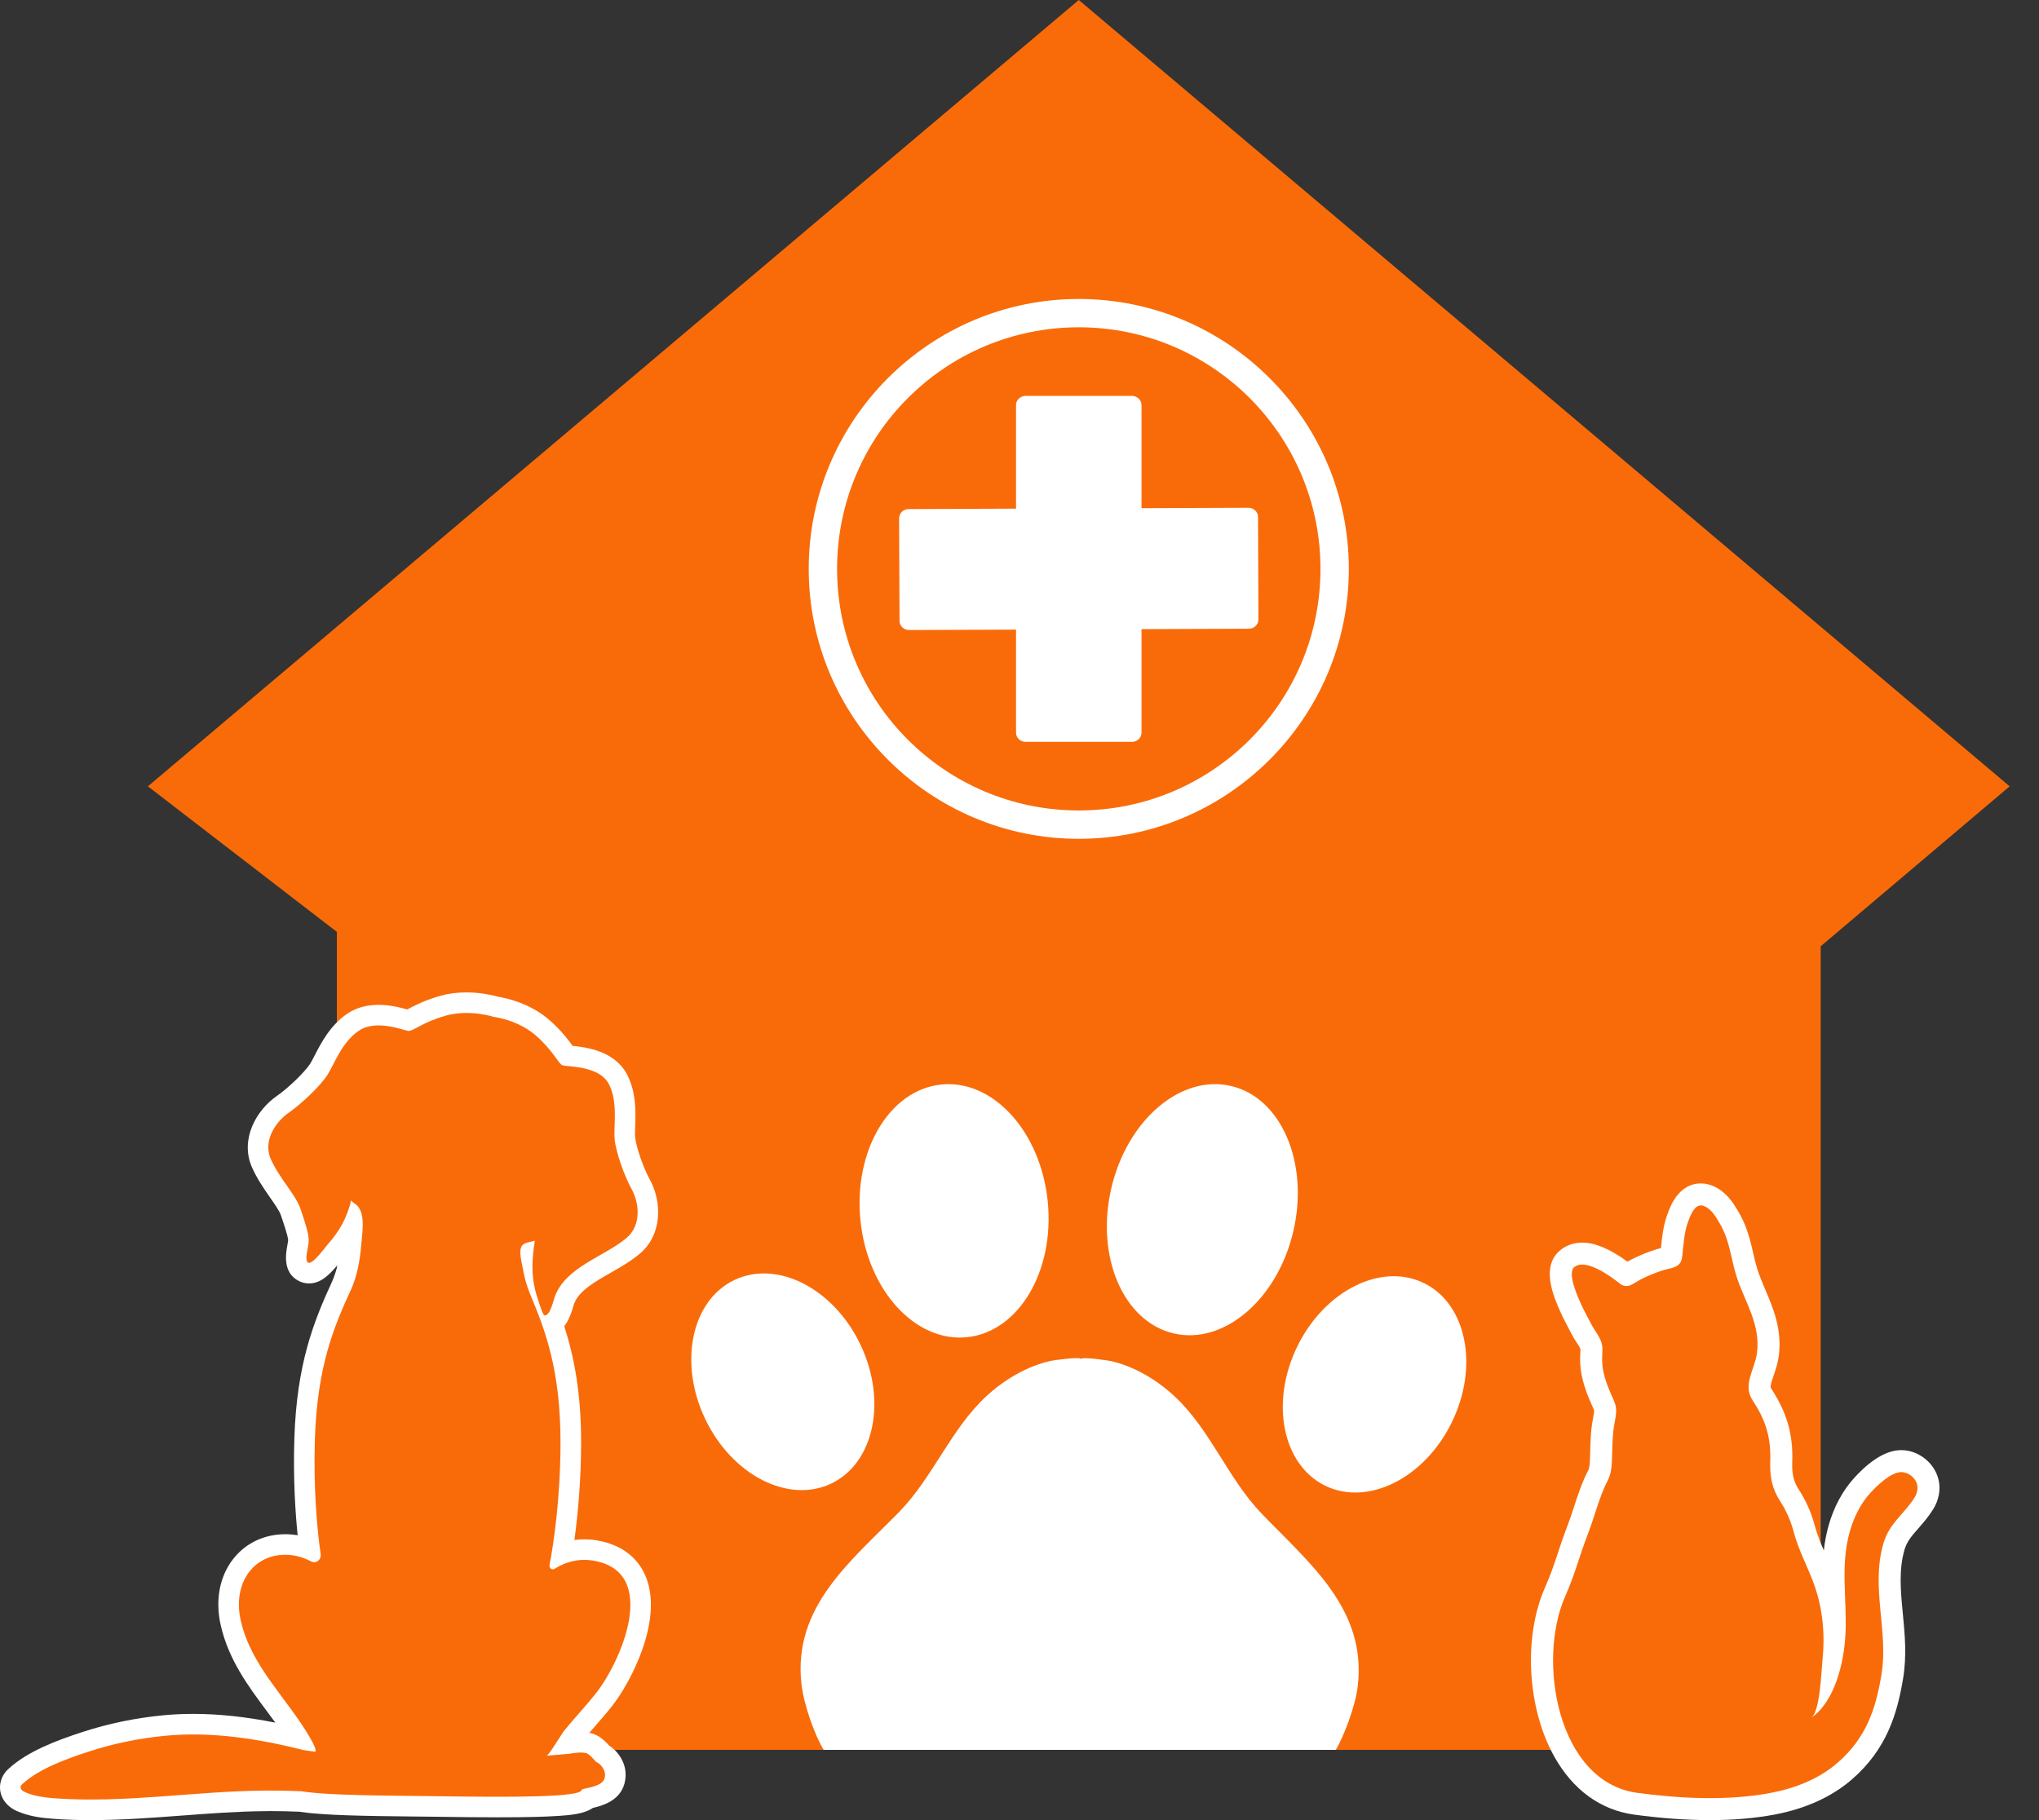 <svg width="56" height="50" viewBox="0 0 56 50" fill="none" xmlns="http://www.w3.org/2000/svg">
<rect x="0" y="0" width="56" height="50" fill="#333333" stroke="none"/>
<path d="M50.004 25.995L55.194 21.601L29.628 0L4.062 21.601L9.252 25.6V46.837H7.714V47.454H7.712V48.071H51.284V47.749H51.287V46.837H50.004V25.995Z" fill="#F96B09"/>
<path d="M35.523 33.814C35.088 35.691 33.616 36.952 32.235 36.63C30.854 36.308 30.086 34.525 30.52 32.648C30.954 30.771 32.426 29.51 33.807 29.832C35.188 30.154 35.956 31.937 35.523 33.814Z" fill="white"/>
<path d="M28.775 32.998C28.971 34.915 27.979 36.588 26.558 36.734C25.138 36.88 23.828 35.445 23.632 33.529C23.436 31.611 24.429 29.939 25.849 29.793C27.269 29.646 28.58 31.082 28.775 32.998Z" fill="white"/>
<path d="M23.628 36.931C24.367 38.473 24.012 40.184 22.836 40.751C21.66 41.318 20.108 40.528 19.37 38.985C18.632 37.443 18.987 35.733 20.163 35.166C21.339 34.599 22.891 35.389 23.628 36.931Z" fill="white"/>
<path d="M35.631 36.984C34.879 38.52 35.219 40.234 36.39 40.811C37.561 41.388 39.12 40.612 39.871 39.076C40.623 37.54 40.283 35.828 39.113 35.25C37.941 34.672 36.383 35.449 35.631 36.984Z" fill="white"/>
<path d="M37.289 46.328C37.226 46.858 36.918 47.679 36.687 48.071H22.622C22.374 47.665 22.073 46.821 22.011 46.26C21.775 44.133 23.369 42.89 24.694 41.535C25.633 40.574 26.111 39.254 27.104 38.342C27.595 37.892 28.205 37.532 28.858 37.384C28.9 37.373 29.69 37.257 29.69 37.337C29.69 37.257 30.479 37.381 30.521 37.391C31.172 37.545 31.779 37.91 32.266 38.365C33.251 39.286 33.718 40.61 34.648 41.578C35.961 42.946 37.544 44.203 37.289 46.328Z" fill="white"/>
<path d="M29.628 23.043C25.538 23.043 22.211 19.717 22.211 15.628C22.211 11.54 25.538 8.213 29.628 8.213C33.717 8.213 37.045 11.54 37.045 15.628C37.045 19.717 33.717 23.043 29.628 23.043Z" fill="white"/>
<path d="M36.266 15.628C36.266 19.294 33.294 22.264 29.628 22.264C25.962 22.264 22.99 19.294 22.99 15.628C22.99 11.963 25.962 8.991 29.628 8.991C33.294 8.991 36.266 11.963 36.266 15.628Z" fill="#F96B09"/>
<path d="M24.954 13.985L27.905 13.973V11.128C27.905 10.989 28.023 10.876 28.166 10.876H31.088C31.233 10.876 31.351 10.989 31.351 11.128V13.96L34.288 13.949C34.432 13.948 34.55 14.061 34.551 14.2L34.562 17.018C34.562 17.156 34.446 17.271 34.301 17.271L31.351 17.283V20.128C31.351 20.266 31.233 20.38 31.088 20.38H28.166C28.023 20.38 27.905 20.266 27.905 20.128V17.296L24.968 17.307C24.824 17.308 24.705 17.195 24.705 17.056L24.693 14.239C24.692 14.1 24.81 13.985 24.954 13.985Z" fill="white"/>
<path d="M46.962 50C46.316 50 45.616 49.949 44.88 49.849C43.959 49.722 43.201 49.172 42.688 48.256C41.942 46.923 41.834 44.971 42.431 43.615C42.592 43.251 42.677 42.991 42.777 42.69C42.85 42.467 42.934 42.214 43.057 41.894C43.115 41.743 43.169 41.578 43.226 41.403C43.336 41.066 43.449 40.719 43.618 40.395C43.661 40.312 43.666 40.179 43.673 39.911C43.676 39.77 43.681 39.593 43.695 39.387C43.709 39.194 43.736 39.049 43.757 38.931C43.772 38.849 43.784 38.783 43.782 38.75C43.773 38.719 43.74 38.645 43.715 38.591C43.679 38.509 43.634 38.408 43.589 38.289C43.375 37.72 43.392 37.386 43.403 37.166C43.406 37.127 43.408 37.074 43.406 37.059C43.398 37.03 43.341 36.942 43.304 36.884C43.259 36.814 43.208 36.735 43.163 36.647C43.136 36.594 43.108 36.541 43.08 36.488C43.01 36.357 42.938 36.222 42.873 36.076L42.864 36.056C42.683 35.653 42.304 34.813 42.839 34.355C43.007 34.212 43.22 34.135 43.455 34.135C43.806 34.135 44.223 34.311 44.696 34.659C44.725 34.641 44.758 34.623 44.792 34.606C44.908 34.547 45.027 34.492 45.145 34.444C45.264 34.396 45.385 34.352 45.507 34.315C45.546 34.303 45.583 34.293 45.617 34.285C45.618 34.277 45.619 34.269 45.62 34.261C45.647 33.987 45.678 33.677 45.792 33.365L45.799 33.346C45.874 33.139 46.101 32.51 46.714 32.51C46.782 32.51 46.851 32.518 46.917 32.536C47.328 32.643 47.556 32.989 47.631 33.103C47.761 33.3 47.865 33.496 47.94 33.687C48.04 33.942 48.097 34.189 48.151 34.427C48.186 34.578 48.219 34.72 48.261 34.855C48.32 35.044 48.4 35.231 48.483 35.428C48.702 35.944 48.952 36.529 48.851 37.265C48.824 37.461 48.764 37.634 48.712 37.788C48.653 37.958 48.611 38.092 48.636 38.13C49.074 38.796 49.25 39.401 49.223 40.155C49.211 40.491 49.259 40.697 49.399 40.914C49.599 41.219 49.748 41.557 49.843 41.915C49.907 42.154 49.994 42.369 50.09 42.59C50.116 42.359 50.159 42.125 50.228 41.885C50.37 41.394 50.606 40.954 50.91 40.616C51.224 40.265 51.703 39.845 52.198 39.836H52.216C52.687 39.836 53.126 40.181 53.239 40.64C53.306 40.91 53.251 41.212 53.088 41.469C52.958 41.675 52.814 41.839 52.688 41.984C52.505 42.191 52.374 42.342 52.308 42.566C52.145 43.125 52.2 43.707 52.26 44.324C52.315 44.897 52.372 45.488 52.266 46.119C52.108 47.061 51.826 48.049 50.855 48.887C50.306 49.361 49.595 49.684 48.742 49.847C48.207 49.948 47.608 50 46.962 50Z" fill="white"/>
<path d="M48.629 49.253C49.314 49.123 49.949 48.871 50.461 48.43C51.266 47.736 51.517 46.929 51.671 46.018C51.876 44.798 51.37 43.62 51.728 42.396C51.891 41.838 52.292 41.598 52.578 41.146C52.645 41.04 52.683 40.907 52.653 40.784C52.603 40.583 52.4 40.437 52.21 40.44C51.929 40.446 51.546 40.813 51.36 41.02C51.101 41.308 50.919 41.673 50.809 42.053C50.533 43.007 50.732 43.925 50.685 44.887C50.648 45.66 50.398 46.74 49.744 47.19C49.989 47.022 50.022 45.894 50.052 45.617C50.126 44.928 50.066 44.215 49.834 43.557C49.645 43.022 49.406 42.62 49.259 42.07C49.181 41.775 49.056 41.494 48.893 41.242C48.665 40.892 48.604 40.557 48.619 40.132C48.642 39.471 48.483 38.997 48.131 38.462C47.854 38.04 48.193 37.619 48.252 37.183C48.364 36.368 47.911 35.765 47.684 35.035C47.567 34.659 47.522 34.273 47.378 33.909C47.314 33.745 47.223 33.582 47.127 33.435C47.04 33.304 46.923 33.162 46.765 33.12C46.535 33.06 46.417 33.415 46.359 33.571C46.252 33.866 46.239 34.182 46.204 34.49C46.196 34.555 46.187 34.622 46.155 34.678C46.119 34.738 46.058 34.781 45.994 34.807C45.895 34.847 45.787 34.861 45.686 34.892C45.58 34.925 45.475 34.962 45.373 35.004C45.269 35.046 45.167 35.093 45.067 35.144C44.97 35.193 44.876 35.267 44.776 35.307C44.682 35.346 44.575 35.33 44.496 35.267C44.215 35.042 43.536 34.553 43.233 34.813C43.034 34.984 43.351 35.664 43.425 35.83C43.508 36.014 43.609 36.193 43.701 36.372C43.797 36.56 43.965 36.744 44.001 36.956C44.045 37.212 43.908 37.422 44.155 38.077C44.253 38.337 44.358 38.509 44.38 38.657C44.412 38.882 44.325 39.056 44.298 39.431C44.253 40.054 44.313 40.369 44.153 40.675C43.925 41.111 43.798 41.652 43.621 42.111C43.343 42.834 43.282 43.182 42.985 43.858C42.208 45.623 42.776 48.951 44.962 49.25C46.058 49.4 47.42 49.483 48.629 49.253Z" fill="#F96B09"/>
<path d="M2.495 50C2.131 50 1.795 49.989 1.469 49.964C1.149 49.941 0.808 49.9 0.473 49.755C0.136 49.609 -0.046 49.307 0.01 48.987C0.05 48.759 0.195 48.626 0.243 48.583C0.76 48.11 1.554 47.811 2.263 47.58C2.979 47.347 3.729 47.192 4.494 47.119C4.756 47.094 5.029 47.082 5.304 47.082C6.003 47.082 6.736 47.159 7.562 47.322C7.486 47.217 7.407 47.111 7.326 47.003C6.812 46.312 6.281 45.598 6.064 44.655C5.914 44.003 6.015 43.381 6.346 42.905C6.635 42.492 7.072 42.228 7.577 42.163C7.664 42.151 7.751 42.146 7.837 42.146C7.951 42.146 8.064 42.156 8.175 42.174C8.114 41.579 8.049 40.639 8.084 39.527C8.148 37.477 8.611 36.313 9.121 35.204C9.182 35.067 9.232 34.916 9.271 34.75C9.033 35.038 8.798 35.257 8.488 35.257C8.393 35.257 8.302 35.236 8.218 35.195C7.753 34.969 7.851 34.432 7.893 34.203C7.9 34.159 7.913 34.095 7.914 34.068C7.908 33.941 7.763 33.526 7.709 33.368C7.673 33.265 7.538 33.07 7.418 32.898C7.247 32.652 7.054 32.373 6.919 32.064C6.591 31.315 7.018 30.51 7.61 30.102C7.913 29.893 8.368 29.453 8.514 29.229C8.55 29.172 8.597 29.082 8.646 28.986C8.824 28.642 9.067 28.171 9.532 27.851C9.771 27.687 10.062 27.604 10.396 27.604C10.71 27.604 11.005 27.679 11.187 27.73C11.189 27.728 11.193 27.726 11.195 27.725C11.366 27.634 11.65 27.482 12.086 27.358C12.309 27.294 12.553 27.262 12.809 27.262C13.219 27.262 13.555 27.345 13.685 27.382C13.891 27.415 14.561 27.552 15.103 28.034C15.428 28.322 15.613 28.574 15.725 28.73C16.104 28.768 16.863 28.87 17.206 29.488C17.477 29.977 17.459 30.535 17.445 30.943C17.441 31.058 17.437 31.178 17.444 31.242C17.468 31.501 17.67 32.082 17.842 32.394C18.185 33.015 18.198 33.921 17.559 34.451C17.315 34.653 17.036 34.812 16.766 34.967C16.322 35.221 15.903 35.46 15.768 35.813C15.764 35.826 15.759 35.844 15.752 35.864C15.709 36.013 15.639 36.249 15.497 36.433C15.769 37.278 15.963 38.268 15.96 39.66C15.957 40.742 15.861 41.679 15.776 42.305C15.863 42.293 15.954 42.286 16.049 42.286C16.157 42.286 16.267 42.295 16.376 42.313C17.236 42.453 17.599 42.953 17.75 43.347C18.209 44.534 17.313 46.234 16.806 46.871C16.648 47.071 16.483 47.26 16.322 47.444C16.275 47.497 16.23 47.55 16.185 47.601C16.288 47.622 16.38 47.659 16.46 47.712C16.586 47.795 16.67 47.886 16.724 47.948C17.005 48.126 17.283 48.525 17.147 49.008C17.016 49.474 16.532 49.608 16.283 49.665C16.033 49.836 15.653 49.862 15.346 49.884C14.965 49.91 14.423 49.923 13.693 49.923C13.132 49.923 12.531 49.916 12.017 49.908C11.773 49.905 11.528 49.902 11.286 49.9C10.059 49.886 8.901 49.873 8.212 49.769C7.948 49.758 7.682 49.752 7.423 49.752C7.374 49.752 7.325 49.753 7.277 49.754C6.524 49.76 5.747 49.818 4.995 49.875C4.178 49.936 3.334 50 2.495 50Z" fill="white"/>
<path d="M16.285 42.87C15.825 42.795 15.457 42.954 15.237 43.093C15.155 43.145 15.075 43.074 15.094 42.979C15.202 42.431 15.391 41.164 15.394 39.659C15.399 37.641 14.975 36.54 14.549 35.524C14.459 35.306 14.399 35.077 14.359 34.845C14.333 34.69 14.234 34.359 14.336 34.221C14.408 34.126 14.581 34.119 14.688 34.083C14.614 34.569 14.582 34.997 14.709 35.481C14.725 35.543 14.898 36.122 14.949 36.133C15.105 36.169 15.199 35.722 15.238 35.617C15.544 34.801 16.579 34.529 17.198 34.016C17.636 33.653 17.547 33.028 17.348 32.667C17.148 32.307 16.915 31.65 16.881 31.297C16.846 30.944 16.985 30.255 16.712 29.762C16.439 29.27 15.58 29.308 15.454 29.266C15.328 29.223 15.225 28.898 14.728 28.456C14.23 28.014 13.563 27.935 13.563 27.935C13.563 27.935 12.893 27.716 12.24 27.901C11.588 28.087 11.345 28.335 11.213 28.32C11.08 28.304 10.327 27.99 9.852 28.317C9.378 28.642 9.183 29.234 8.988 29.536C8.792 29.837 8.277 30.327 7.93 30.567C7.583 30.806 7.213 31.328 7.436 31.838C7.659 32.348 8.119 32.825 8.243 33.183C8.367 33.542 8.48 33.884 8.479 34.071C8.479 34.258 8.345 34.628 8.465 34.687C8.586 34.746 8.94 34.253 8.984 34.204C9.332 33.814 9.525 33.461 9.648 32.965C9.637 33.006 9.776 33.083 9.802 33.109C10.051 33.359 9.943 33.891 9.919 34.209C9.887 34.632 9.808 35.052 9.634 35.44C9.174 36.441 8.712 37.526 8.648 39.544C8.605 40.896 8.714 42.061 8.806 42.684C8.831 42.846 8.683 42.968 8.538 42.89C8.32 42.775 8.016 42.676 7.649 42.723C6.88 42.823 6.394 43.571 6.615 44.528C6.905 45.791 7.883 46.646 8.509 47.728C8.739 48.124 8.655 48.123 8.655 48.123L8.345 48.077C7.108 47.767 5.821 47.561 4.547 47.682C3.829 47.75 3.12 47.895 2.438 48.117C1.854 48.307 1.077 48.585 0.624 49C0.598 49.023 0.572 49.05 0.567 49.084C0.554 49.154 0.63 49.207 0.698 49.236C0.951 49.346 1.233 49.38 1.511 49.401C3.424 49.541 5.357 49.203 7.272 49.189C7.603 49.186 7.935 49.192 8.267 49.206C9.038 49.328 10.546 49.323 12.025 49.344C14.012 49.372 15.947 49.38 15.978 49.169C15.985 49.117 16.532 49.106 16.603 48.855C16.674 48.603 16.445 48.431 16.39 48.409C16.335 48.387 16.281 48.271 16.15 48.184C16.018 48.098 15.655 48.176 15.655 48.176L15.013 48.231C15.072 48.226 15.437 47.614 15.487 47.552C15.772 47.202 16.083 46.874 16.364 46.52C17.049 45.658 18.143 43.174 16.285 42.87Z" fill="#F96B09"/>
</svg>
